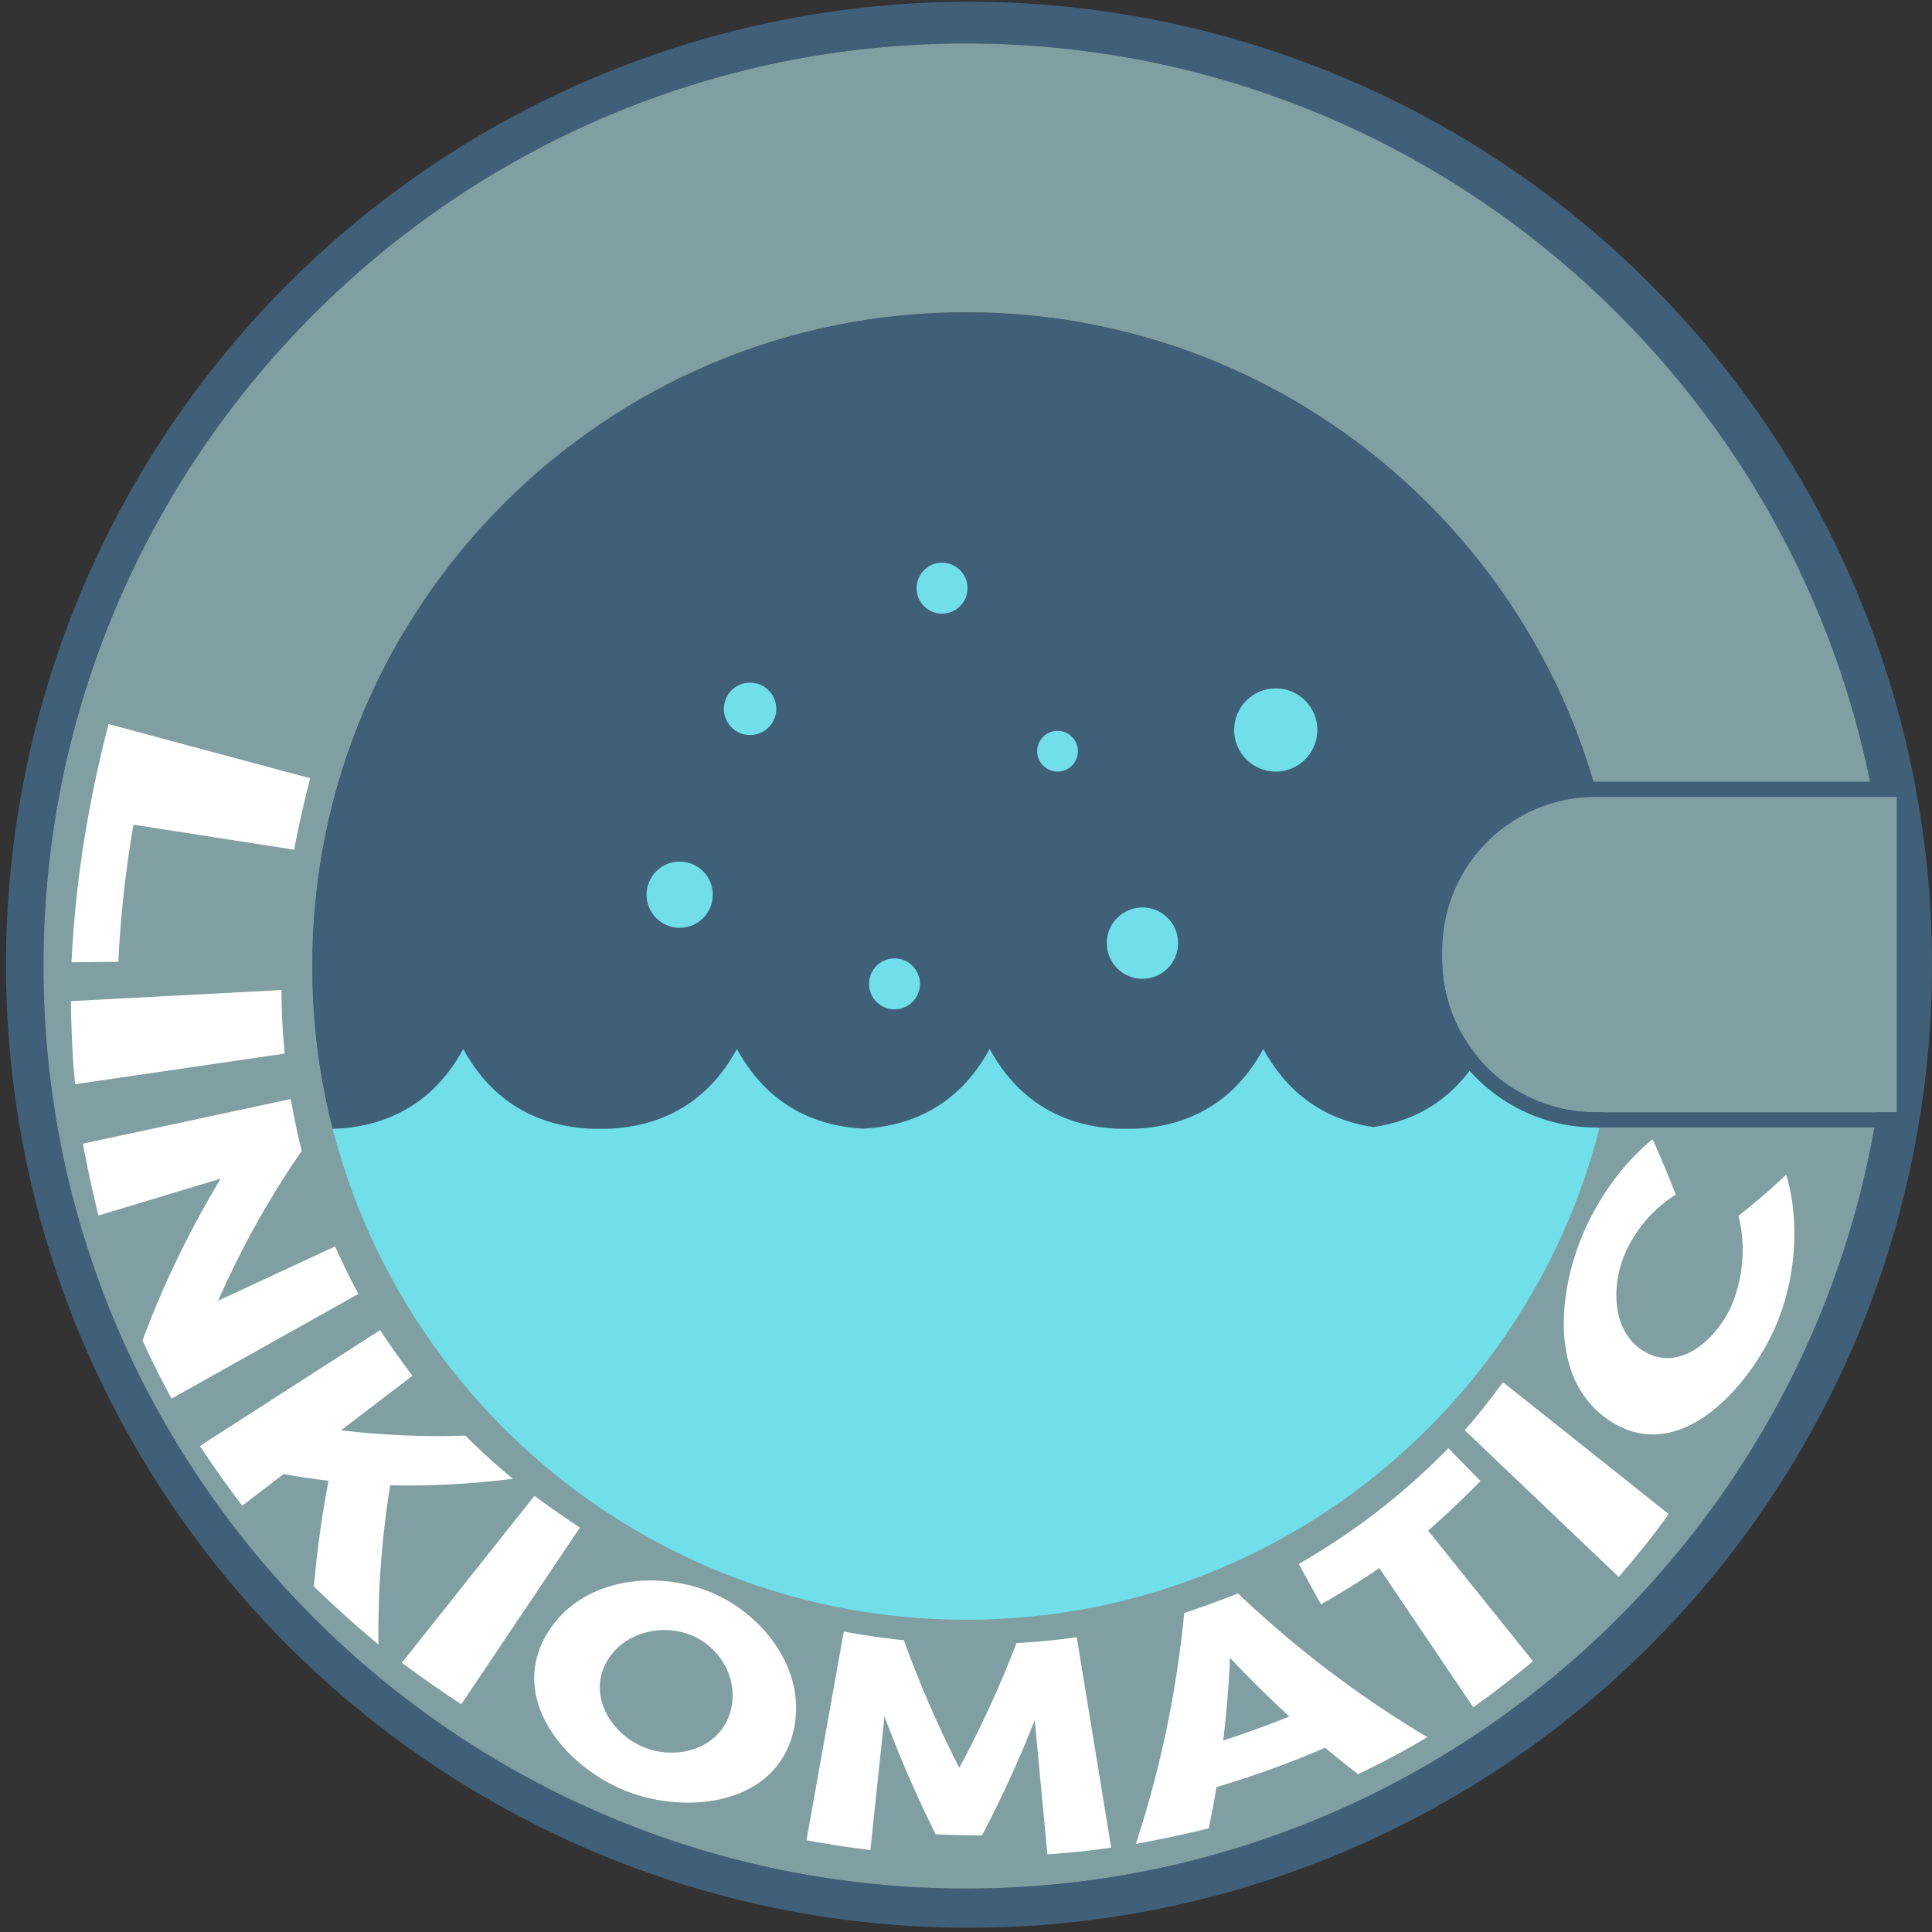 <svg id="Layer_1" data-name="Layer 1" xmlns="http://www.w3.org/2000/svg" viewBox="0 0 1178.6 1178.61"><rect x="0" y="0" width="1178.6" height="1178.61" fill="#333333" stroke="none"/><title>linkiomatic-icon</title><circle cx="589.3" cy="589.3" r="398.81" style="fill:#405f79"/><path d="M2582.35,1986.78a587.47,587.47,0,1,0,126.29,187.31A587.35,587.35,0,0,0,2582.35,1986.78Zm-416.7,979.51c-310.34,0-562.81-252.48-562.81-562.81s252.47-562.81,562.81-562.81,562.81,252.48,562.81,562.81S2476,2966.3,2165.65,2966.3Z" transform="translate(-1576.35 -1814.18)" style="fill:#405f79"/><path d="M2619.52,2492.07s-95,41.39-138.17-38c-17.25,31.7-42.75,44.14-67.16,47.66-24.41-3.52-49.91-16-67.16-47.66-19.57,36-49.74,47.14-76.9,48.63l-.43,0-2,.08-1.47,0-1.25,0h-2.84l-1.25,0-1.47,0-2-.08-.43,0c-27.16-1.48-57.34-12.67-76.91-48.62-19.61,36-49.87,47.19-77.09,48.63-27.21-1.44-57.48-12.6-77.09-48.63-19.57,36-49.74,47.14-76.9,48.63l-.43,0-2,.08-1.47,0-1.25,0h-2.84l-1.25,0-1.47,0-2-.08-.43,0c-27.16-1.48-57.34-12.67-76.9-48.62-43.21,79.41-138.17,38-138.17,38-42.39,80.9,138.17,228.6,138.17,228.6s10,70.74,49.44,24.53c39.47,46.21,88,38.93,88,38.93s34,58.18,71.64,15.57c37.67,42.6,105.9,51.39,105.9,51.39s40.73,14.28,80.2-31.92c39.47,46.21,94.22-45.16,94.22-45.16s33.38,18.37,67.74-18.69c34.36,37.05,65.41-34.65,65.41-34.65S2661.92,2573,2619.52,2492.07Z" transform="translate(-1576.35 -1814.18)" style="fill:#70dfea"/><path d="M2165.65,1840.67c-310.34,0-562.81,252.48-562.81,562.81s252.47,562.81,562.81,562.81,562.81-252.48,562.81-562.81S2476,1840.67,2165.65,1840.67Zm0,961.62c-220.26,0-398.81-178.55-398.81-398.81s178.55-398.81,398.81-398.81,398.81,178.55,398.81,398.81S2385.91,2802.29,2165.65,2802.29Z" transform="translate(-1576.35 -1814.18)" style="fill:#809fa3"/><path d="M2549.84,2300.24a93.73,93.73,0,0,0-93.73,93.72V2399a93.72,93.72,0,0,0,93.73,93.73h183.71V2300.24Z" transform="translate(-1576.35 -1814.18)" style="fill:#809fa3"/><path d="M2733.55,2300.24v192.51H2549.84a93.72,93.72,0,0,1-93.73-93.73V2394a93.73,93.73,0,0,1,93.73-93.72h183.71m9.27-9.27h-193a103.11,103.11,0,0,0-103,103V2399a103.11,103.11,0,0,0,103,103h193V2291Z" transform="translate(-1576.35 -1814.18)" style="fill:#405f79"/><circle cx="414.63" cy="545.81" r="20.2" style="fill:#70dfea"/><circle cx="696.94" cy="575.34" r="21.76" style="fill:#70dfea"/><circle cx="645.14" cy="458.27" r="12.43" style="fill:#70dfea"/><circle cx="457.58" cy="432.42" r="15.99" style="fill:#70dfea"/><circle cx="778.26" cy="445.32" r="25.38" style="fill:#70dfea"/><circle cx="545.68" cy="600.2" r="15.54" style="fill:#70dfea"/><circle cx="574.69" cy="358.81" r="15.54" style="fill:#70dfea"/><path d="M1755.77,2332.53l-98-15.26a683.9,683.9,0,0,0-9.22,83.67l-28.57.26c2.33-49.38,10.21-97.47,22.58-145.31l123,33.05C1761.88,2303.4,1758.6,2317.86,1755.77,2332.53Z" transform="translate(-1576.35 -1814.18)" style="fill:#fff"/><path d="M1750,2456.91l-127.84,18.69c-1.71-16.86-2.33-33.77-2.58-50.7l128.45-6.75Q1748.13,2437.56,1750,2456.91Z" transform="translate(-1576.35 -1814.18)" style="fill:#fff"/><path d="M1760.44,2516.22a550.53,550.53,0,0,0-51,91.44l71.27-33.08c4.51,9.79,9.08,19.49,14.33,28.92l-114,63.86q-9.58-17.4-17.73-35.55A587.12,587.12,0,0,1,1711,2533.2l-74.58,22.5c-3.64-14.55-6.77-29.08-9.45-43.84l126.7-27.23C1755.68,2495.24,1757.71,2505.78,1760.44,2516.22Z" transform="translate(-1576.35 -1814.18)" style="fill:#fff"/><path d="M1767.85,2782a619,619,0,0,1,8.94-64.51c-10.88-1.3-16.36-2.12-27.35-4.11l-25.33,19.33c-9-11.89-17.59-24-25.82-36.42l109.92-70.67c6.35,9.53,12.84,18.7,19.74,27.84l-43.55,33.24a495.84,495.84,0,0,0,75.81,3.27q13.85,13.85,29,26.32a508.47,508.47,0,0,1-74.84,4,563.84,563.84,0,0,0-7.13,97.1C1793.61,2806.06,1780.55,2794.34,1767.85,2782Z" transform="translate(-1576.35 -1814.18)" style="fill:#fff"/><path d="M1930.1,2746.08l-72.36,107.78c-12.35-8.1-24.39-16.5-36.26-25.31l80.9-101.82C1911.5,2733.45,1920.65,2739.84,1930.1,2746.08Z" transform="translate(-1576.35 -1814.18)" style="fill:#fff"/><path d="M2060.64,2869.15c-10.09,46.26-65.12,52.27-102.26,37.67s-72.75-56.51-47.87-96.77c20.16-32.61,64-38.14,97.3-25.38C2040.79,2797.32,2068.69,2832.24,2060.64,2869.15Zm-114.85-40c-10.53,20.63,4,43.36,23.82,51.13,20,7.84,45.36.79,52.12-21.27,6-19.62-5.71-40.25-24.35-47.53S1955.19,2810.74,1945.78,2829.16Z" transform="translate(-1576.35 -1814.18)" style="fill:#fff"/><path d="M2127.73,2814.79a680.35,680.35,0,0,0,33.82,77.83,653.16,653.16,0,0,0,34.9-76.1q18.45-1,36.77-3.56l21,128.38q-19.38,2.73-38.92,4.09-3.87-41-7.71-81.91a709.73,709.73,0,0,1-32.16,70.33c-9.44,0-18.92-.22-28.34-.72a739.49,739.49,0,0,1-31.16-71.91l-8.6,81.52q-19.61-2.32-39-5.94l22.77-127.31Q2109.28,2812.89,2127.73,2814.79Z" transform="translate(-1576.35 -1814.18)" style="fill:#fff"/><path d="M2384.7,2880.36a578.86,578.86,0,0,1-66.23,24c-1.71,10.07-2.66,15.11-4.77,25.19-14.75,3.63-29.48,6.78-44.43,9.49a655.14,655.14,0,0,0,29.5-140.85c11.11-3.69,21.89-7.63,32.76-12a651.78,651.78,0,0,0,115.53,87.71c-13.65,8.25-27.79,15.72-42.17,22.6C2396.65,2890.18,2392.61,2886.94,2384.7,2880.36Zm-21.79-19c-12.45-11.6-24.59-23.46-36.23-35.88-.66,16.87-2.11,33.72-4.11,50.48C2336.22,2871.52,2349.59,2866.68,2362.91,2861.34Z" transform="translate(-1576.35 -1814.18)" style="fill:#fff"/><path d="M2459.91,2697.65l19.57,20c-10.28,10.55-20.84,20.56-31.93,30.26l64,79.71c-11.86,9.8-23.93,19.11-36.44,28.07l-57.32-84.9c-11.63,7.87-23.41,15.2-35.61,22.15l-13.52-24.69A417.05,417.05,0,0,0,2459.91,2697.65Z" transform="translate(-1576.35 -1814.18)" style="fill:#fff"/><path d="M2493.21,2657.37l101.12,80.45c-9.51,13.28-19.77,26-30.49,38.35l-93.93-89.48Q2482.24,2672.59,2493.21,2657.37Z" transform="translate(-1576.35 -1814.18)" style="fill:#fff"/><path d="M2567.66,2578.94c-8.2,19.06-8.61,47.64,11.75,59.69,23,13.62,46.16-10,54-29.86,6.36-16.13,8-35.78,3.44-52.85Q2652,2544,2666,2530.83c9,29.84,5.31,65.5-6.71,93-15.47,35.41-59.28,87.47-103.29,55.4-34.58-25.2-28.71-77-14.35-111.35,9.25-22.15,24.16-43.45,42.84-58.69q7.59,16.65,14.11,33.77A81.3,81.3,0,0,0,2567.66,2578.94Z" transform="translate(-1576.35 -1814.18)" style="fill:#fff"/></svg>
